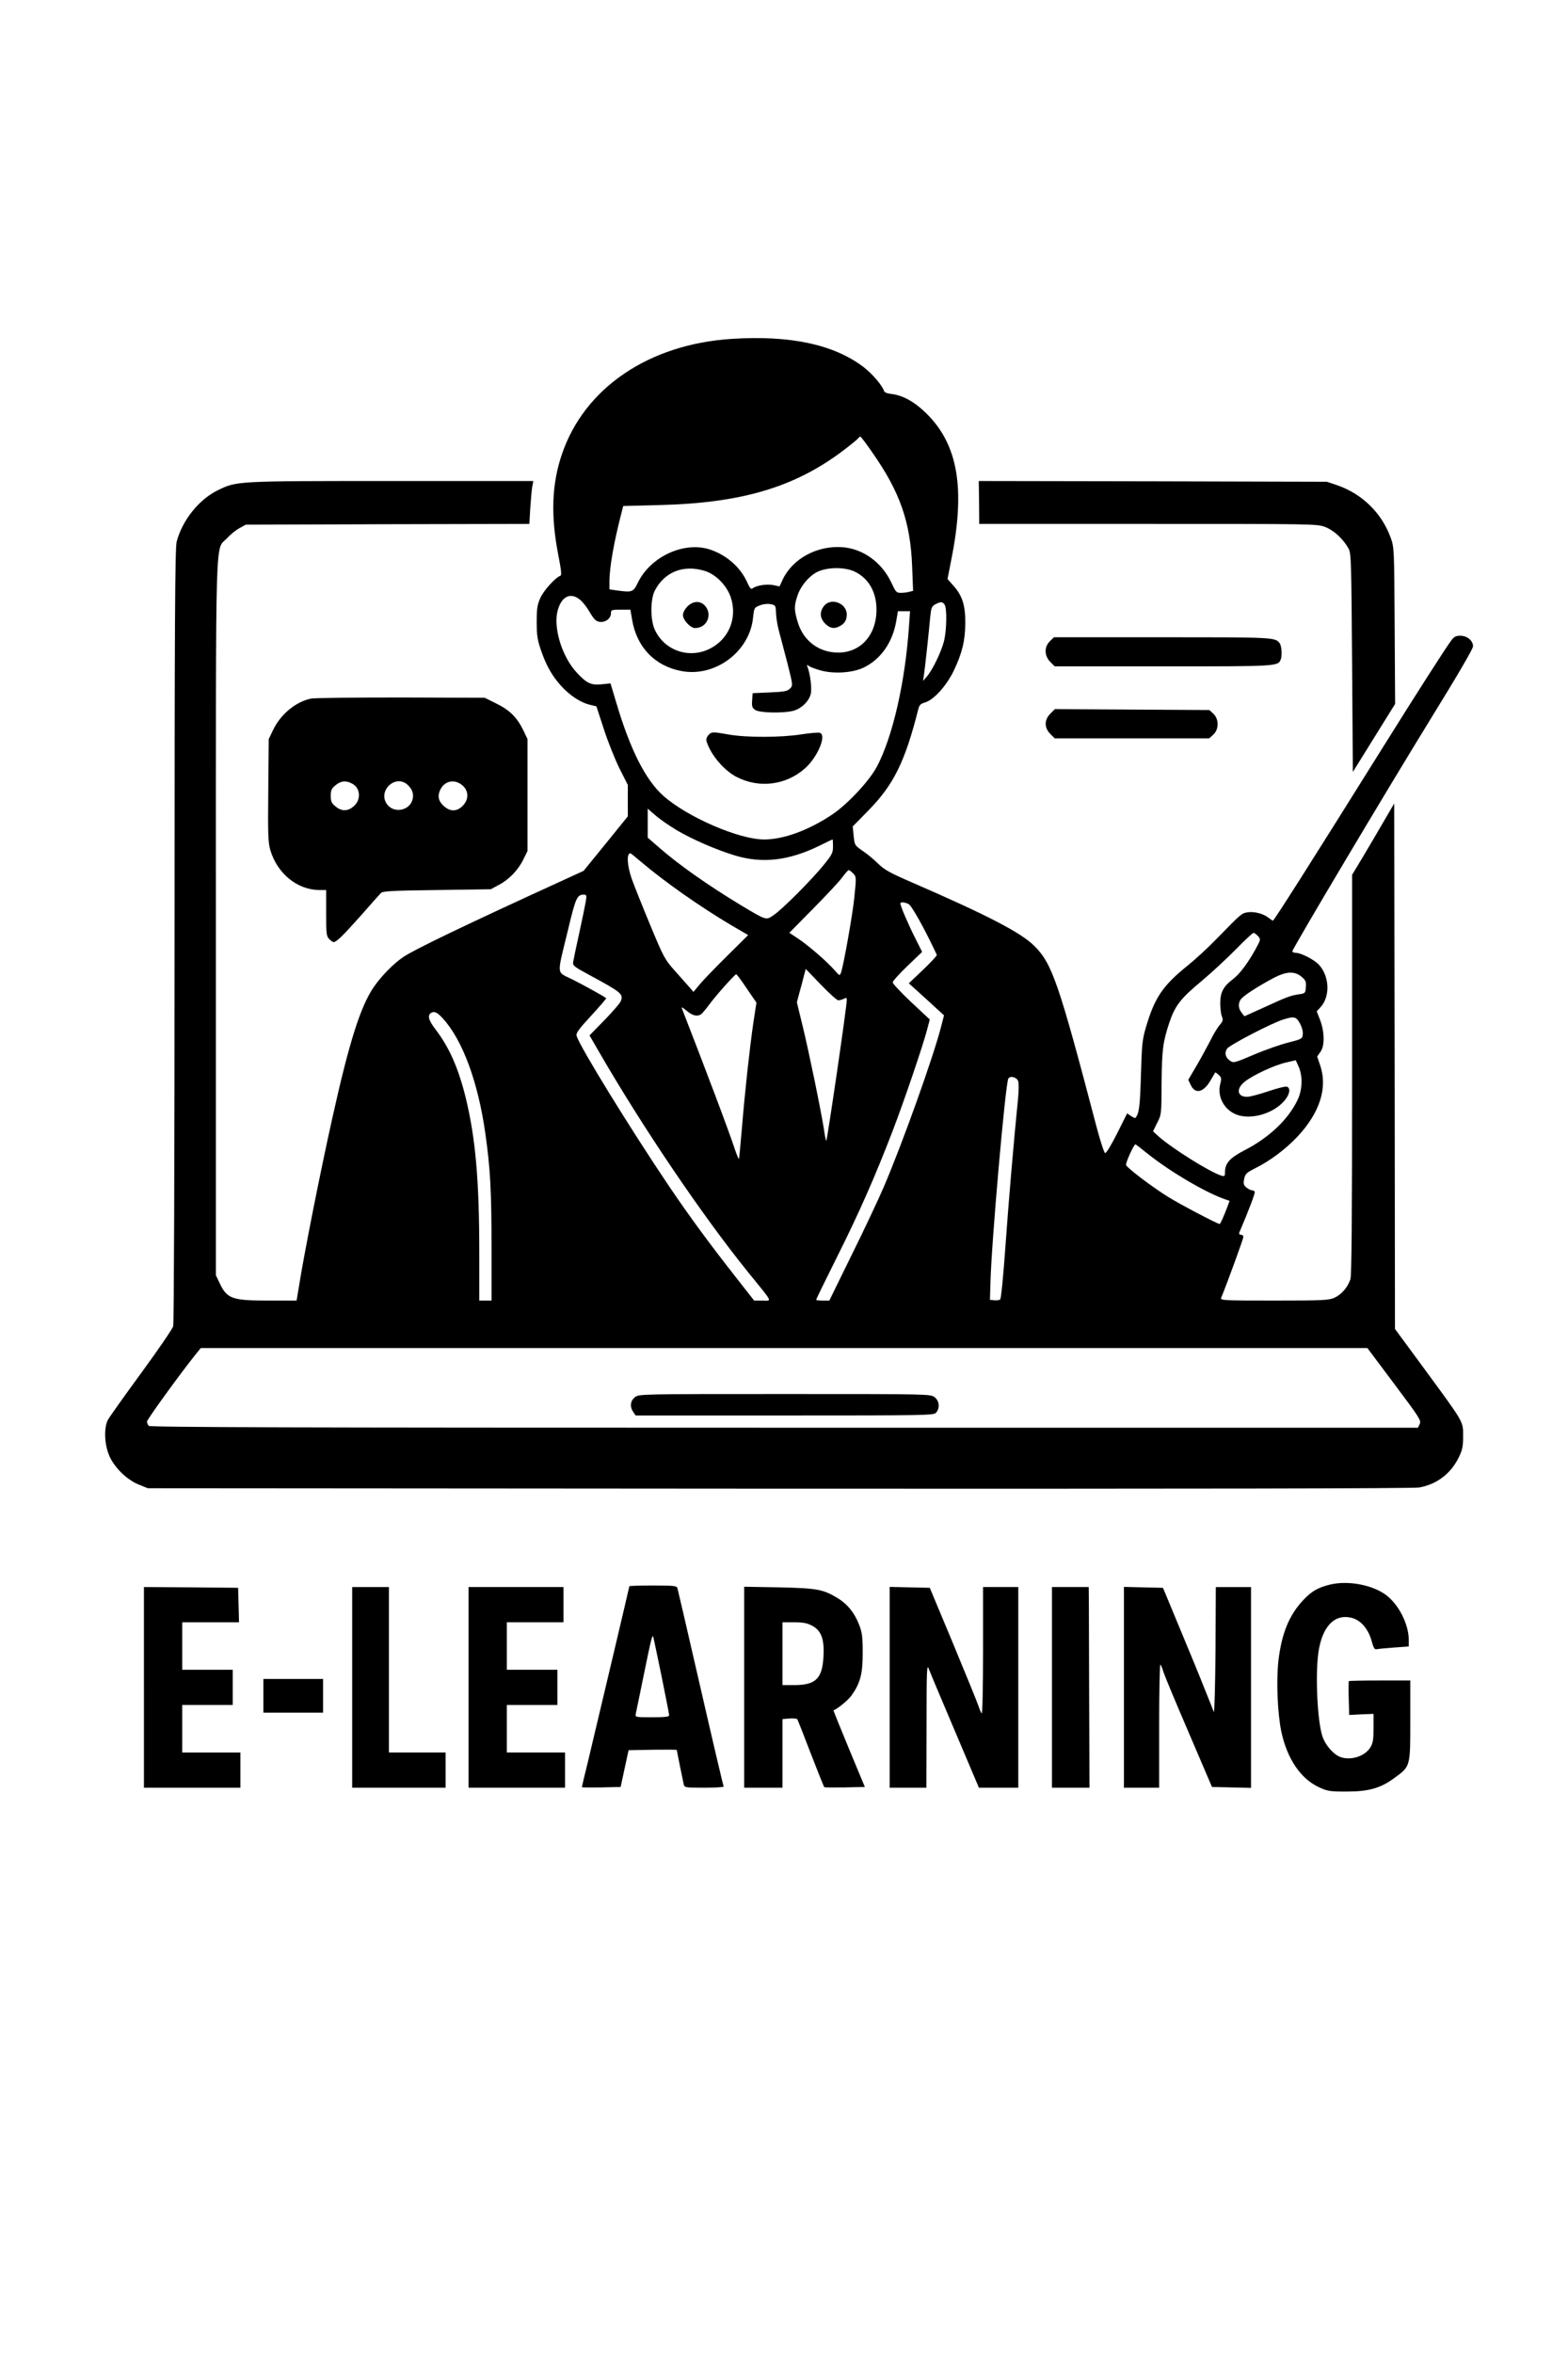 <?xml version="1.0" standalone="no"?>
<!DOCTYPE svg PUBLIC "-//W3C//DTD SVG 20010904//EN"
 "http://www.w3.org/TR/2001/REC-SVG-20010904/DTD/svg10.dtd">
<svg version="1.0" xmlns="http://www.w3.org/2000/svg"
 width="1024pt" height="1536pt" viewBox="0 0 1024 1536"
 preserveAspectRatio="xMidYMid meet">

<g transform="translate(0,1536) scale(0.1,-0.1)"
fill="#000000" stroke="none">
<path d="M4781 13148 c-543 -34 -964 -320 -1111 -752 -67 -195 -74 -403 -24
-659 20 -103 23 -132 13 -136 -31 -10 -109 -96 -130 -144 -20 -44 -24 -68 -24
-157 0 -88 5 -118 28 -185 34 -99 71 -165 131 -232 55 -61 125 -108 186 -123
l45 -11 48 -147 c26 -81 72 -196 102 -257 l55 -109 0 -103 0 -102 -144 -178
-145 -178 -118 -54 c-663 -303 -984 -458 -1059 -508 -66 -45 -143 -124 -193
-196 -87 -127 -161 -361 -271 -857 -79 -354 -187 -899 -220 -1112 l-13 -78
-184 0 c-238 0 -271 12 -319 115 l-24 50 0 2331 c0 2609 -6 2395 73 2481 22
24 59 54 82 66 l40 22 926 3 926 2 6 103 c4 56 9 119 13 140 l7 37 -929 0
c-1021 0 -1007 0 -1133 -61 -122 -60 -230 -195 -267 -334 -11 -41 -14 -497
-14 -2570 0 -1526 -4 -2533 -9 -2553 -5 -17 -99 -155 -209 -305 -110 -150
-208 -288 -218 -307 -25 -50 -23 -149 6 -224 30 -79 116 -165 196 -197 l59
-24 4125 -3 c2738 -1 4143 1 4179 8 115 21 205 90 257 195 25 51 29 72 29 140
0 98 9 82 -250 435 l-195 265 -2 1715 -3 1715 -70 -120 c-38 -66 -100 -171
-137 -233 l-68 -113 0 -1303 c0 -947 -3 -1312 -11 -1337 -18 -53 -58 -99 -103
-120 -38 -17 -71 -19 -395 -19 -332 0 -353 1 -346 18 40 97 145 386 145 397 0
8 -7 15 -16 15 -9 0 -14 5 -11 13 64 150 106 261 101 268 -3 5 -11 9 -18 9 -8
0 -24 8 -36 18 -18 15 -21 24 -15 55 7 34 14 41 69 69 103 51 204 128 283 212
143 155 194 316 145 460 l-20 59 21 30 c29 38 28 130 -2 209 l-22 56 24 26
c66 71 60 204 -11 280 -31 32 -116 76 -149 76 -13 0 -23 5 -23 10 0 17 619
1056 908 1525 171 277 272 450 272 466 0 37 -39 69 -83 69 -29 0 -41 -6 -60
-32 -36 -48 -222 -338 -450 -703 -469 -751 -707 -1125 -714 -1125 -3 0 -16 9
-30 20 -35 27 -96 42 -139 34 -37 -7 -40 -10 -199 -173 -55 -57 -141 -136
-191 -176 -160 -129 -213 -207 -270 -400 -24 -81 -27 -112 -33 -315 -6 -207
-12 -249 -36 -278 -2 -2 -15 4 -29 13 l-25 17 -66 -132 c-38 -75 -71 -130 -78
-127 -6 2 -31 77 -55 168 -248 945 -291 1069 -407 1184 -87 87 -305 200 -791
411 -150 65 -187 85 -229 126 -27 27 -73 65 -102 84 -51 36 -52 37 -58 98 l-6
61 98 100 c169 171 243 321 330 665 7 28 15 36 43 44 57 16 141 109 188 206
55 115 75 196 76 310 1 116 -18 179 -75 244 l-41 46 25 128 c92 460 44 746
-158 948 -77 78 -157 123 -231 132 -30 3 -48 10 -51 21 -14 39 -79 114 -136
157 -194 146 -477 206 -856 182z m916 -742 c181 -259 249 -453 260 -747 l6
-156 -24 -6 c-13 -4 -38 -7 -56 -7 -29 0 -33 5 -61 65 -63 134 -185 223 -321
233 -166 12 -325 -75 -390 -212 l-20 -44 -43 9 c-43 8 -111 -3 -135 -23 -8 -6
-17 4 -32 38 -44 99 -131 177 -239 215 -168 59 -392 -41 -476 -214 -31 -63
-36 -65 -140 -51 l-46 7 0 50 c0 95 30 263 81 458 l9 36 237 6 c531 13 877
115 1189 348 50 37 96 75 104 83 7 9 15 16 19 16 3 0 39 -47 78 -104z m-110
-780 c88 -45 137 -133 137 -246 0 -165 -103 -280 -250 -280 -124 0 -226 75
-263 195 -25 81 -26 107 -4 174 18 58 66 119 118 151 64 39 193 42 262 6z
m-987 8 c75 -22 149 -98 174 -178 42 -134 -16 -271 -141 -332 -135 -66 -295
-10 -357 126 -30 65 -29 199 1 256 64 121 185 169 323 128z m-811 -190 c17
-14 43 -47 58 -73 14 -25 33 -52 41 -58 37 -31 102 -3 102 44 0 22 4 23 64 23
l63 0 11 -65 c30 -180 149 -304 325 -336 219 -40 443 128 465 349 7 65 8 66
44 80 22 9 51 12 70 8 33 -6 34 -8 36 -59 1 -29 9 -78 17 -108 8 -30 33 -124
55 -209 39 -154 39 -155 19 -175 -16 -17 -37 -21 -132 -25 l-112 -5 -3 -47
c-3 -40 0 -49 21 -63 30 -19 183 -22 248 -5 55 15 105 65 115 115 6 36 -5 126
-22 170 -6 17 -5 18 7 8 8 -6 41 -19 73 -28 88 -26 215 -18 288 18 111 54 187
164 211 302 l11 65 39 0 40 0 -7 -102 c-25 -362 -106 -717 -209 -912 -49 -93
-192 -246 -292 -313 -154 -103 -318 -163 -445 -163 -165 0 -505 148 -659 286
-116 104 -215 300 -306 606 l-38 127 -57 -6 c-70 -7 -98 6 -163 76 -93 99
-151 280 -128 393 22 102 85 137 150 82z m2381 -33 c15 -29 12 -168 -5 -236
-18 -71 -75 -188 -111 -230 l-26 -30 6 40 c7 46 32 276 41 378 6 59 10 69 33
82 36 19 49 18 62 -4z m-1753 -1469 c103 -61 261 -130 388 -168 177 -52 348
-32 548 66 44 22 82 40 84 40 2 0 3 -21 3 -46 0 -41 -6 -53 -62 -122 -79 -97
-269 -288 -326 -326 -50 -34 -44 -36 -207 61 -219 132 -417 271 -547 386 l-68
59 0 95 0 94 50 -43 c27 -24 89 -67 137 -96z m-234 -205 c158 -134 386 -294
593 -417 l110 -64 -142 -141 c-78 -77 -158 -160 -178 -185 l-37 -45 -27 31
c-15 17 -58 65 -95 107 -65 73 -72 85 -161 299 -51 123 -105 258 -120 300 -31
89 -35 168 -9 168 2 0 32 -24 66 -53z m1387 -77 c23 -23 23 -25 9 -161 -10
-104 -71 -447 -87 -489 -8 -21 -9 -21 -42 17 -49 56 -167 158 -235 204 l-60
40 155 157 c85 86 171 178 190 204 19 26 38 48 43 48 4 0 16 -9 27 -20z
m-1744 -182 c-4 -24 -23 -117 -43 -208 -20 -91 -38 -176 -40 -190 -4 -23 6
-31 114 -89 203 -110 215 -120 197 -167 -5 -13 -53 -68 -106 -123 l-98 -100
56 -97 c288 -499 681 -1080 983 -1453 164 -202 153 -181 90 -181 l-54 0 -116
148 c-172 219 -302 395 -442 602 -250 371 -580 906 -601 977 -6 18 11 42 95
133 56 61 100 112 98 114 -20 15 -143 83 -218 121 -110 55 -106 16 -33 319 51
214 60 236 105 236 17 0 19 -5 13 -42z m2107 -19 c20 -9 104 -159 185 -332 2
-5 -38 -48 -89 -97 l-94 -89 70 -63 c39 -35 90 -82 115 -105 l45 -41 -19 -74
c-51 -199 -253 -763 -373 -1043 -35 -82 -130 -284 -211 -447 l-146 -298 -43 0
c-24 0 -43 2 -43 5 0 4 62 131 138 283 146 292 247 522 361 818 75 195 199
560 226 664 l17 65 -121 113 c-67 63 -121 121 -121 129 0 8 43 57 96 107 l96
92 -45 90 c-46 91 -97 210 -97 226 0 11 25 10 53 -3z m2283 -210 c18 -20 18
-22 -17 -86 -52 -94 -105 -164 -151 -198 -58 -44 -79 -83 -79 -152 0 -32 4
-71 10 -86 10 -25 8 -33 -15 -60 -14 -16 -43 -65 -64 -108 -22 -42 -62 -116
-90 -163 l-50 -85 17 -35 c29 -61 84 -47 129 32 15 26 29 49 30 51 2 1 12 -5
23 -16 18 -16 19 -24 10 -59 -21 -83 25 -168 106 -200 93 -35 235 4 309 86 38
42 47 86 21 96 -9 4 -64 -10 -123 -30 -59 -20 -121 -36 -138 -36 -65 0 -73 53
-15 99 54 43 194 108 269 125 l64 15 19 -42 c27 -61 25 -149 -6 -215 -59 -127
-186 -248 -346 -330 -98 -51 -129 -85 -129 -145 0 -25 -3 -27 -22 -22 -74 22
-320 176 -411 256 l-37 34 27 55 c28 54 28 57 29 260 2 215 8 266 50 393 37
111 74 159 209 271 66 55 167 149 225 208 58 59 110 108 116 108 6 0 19 -9 30
-21z m-2741 -419 c9 0 25 5 36 10 16 9 19 7 19 -8 0 -43 -127 -912 -134 -919
-2 -2 -9 31 -15 74 -21 132 -99 510 -139 674 l-38 156 17 64 c10 35 23 84 29
109 l12 45 99 -103 c54 -56 105 -102 114 -102z m3025 154 c27 -23 31 -32 28
-68 -3 -40 -4 -41 -48 -47 -55 -9 -72 -15 -229 -87 l-124 -56 -18 23 c-26 31
-24 73 4 98 29 27 116 82 201 127 86 46 140 48 186 10z m-3623 -77 l63 -92
-20 -130 c-24 -166 -55 -447 -75 -690 -9 -104 -17 -194 -19 -200 -1 -5 -13 22
-26 60 -37 115 -206 561 -348 925 -3 8 11 0 31 -17 37 -32 69 -41 94 -25 7 4
31 32 53 62 49 66 169 200 178 200 4 0 35 -42 69 -93z m-1986 -194 c129 -140
230 -413 278 -748 33 -231 41 -379 41 -746 l0 -349 -40 0 -40 0 0 308 c0 476
-24 751 -89 1018 -48 193 -106 325 -198 446 -46 60 -53 91 -26 107 21 11 39 2
74 -36z m5598 -33 c13 -24 21 -52 19 -71 -3 -30 -5 -32 -96 -55 -51 -13 -152
-48 -224 -79 -122 -52 -132 -55 -153 -41 -32 21 -40 52 -22 80 16 24 291 167
368 191 71 22 83 19 108 -25z m-1839 -380 c4 -14 3 -61 -1 -105 -29 -289 -63
-687 -83 -973 -13 -184 -28 -338 -34 -344 -5 -5 -22 -8 -38 -6 l-29 3 3 105
c6 261 98 1309 117 1339 13 22 58 8 65 -19z m847 -473 c144 -115 373 -250 501
-295 l32 -11 -14 -38 c-23 -61 -46 -113 -51 -113 -14 0 -258 128 -335 176
-101 62 -269 189 -276 209 -5 12 51 135 61 135 2 0 39 -28 82 -63z m1609
-1502 c164 -219 176 -237 166 -260 l-12 -25 -4138 0 c-3205 0 -4141 3 -4150
12 -7 7 -12 19 -12 28 0 14 214 309 317 438 l34 42 3810 0 3809 0 176 -235z"/>
<path d="M5381 11404 c-30 -38 -27 -80 8 -115 31 -31 59 -36 94 -17 33 17 46
39 47 76 0 75 -104 114 -149 56z"/>
<path d="M4489 11401 c-17 -18 -29 -40 -29 -56 0 -32 49 -85 79 -85 80 0 118
93 61 150 -30 30 -76 26 -111 -9z"/>
<path d="M4626 10561 c-12 -14 -16 -27 -11 -43 28 -87 114 -189 198 -231 147
-75 323 -52 446 59 81 73 140 214 96 230 -9 4 -64 -1 -123 -10 -135 -21 -358
-21 -472 -1 -108 19 -113 19 -134 -4z"/>
<path d="M4146 6239 c-30 -24 -34 -63 -10 -97 l15 -22 973 0 c930 0 974 1 989
18 26 29 22 77 -9 101 -27 21 -31 21 -979 21 -948 0 -952 0 -979 -21z"/>
<path d="M6394 12080 l1 -140 1102 0 c1084 0 1103 0 1157 -20 57 -22 118 -78
153 -141 17 -32 18 -80 23 -746 l5 -712 138 222 138 222 -3 510 c-3 505 -3
511 -26 575 -58 161 -187 287 -351 343 l-66 22 -1136 3 -1137 2 2 -140z"/>
<path d="M6856 11174 c-38 -38 -36 -95 3 -135 l29 -29 707 0 c748 0 751 0 769
45 10 27 6 89 -7 106 -30 39 -36 39 -765 39 l-709 0 -27 -26z"/>
<path d="M2032 10800 c-102 -21 -201 -104 -250 -208 l-27 -57 -3 -333 c-3
-285 -1 -342 13 -390 45 -154 177 -262 322 -262 l43 0 0 -150 c0 -137 2 -152
20 -170 11 -11 23 -20 28 -20 19 0 60 40 174 168 66 75 127 144 135 152 11 13
70 16 366 20 l352 5 50 27 c68 35 128 97 162 166 l28 57 0 365 0 365 -26 55
c-41 85 -90 135 -177 177 l-76 38 -545 2 c-301 0 -565 -3 -589 -7z m267 -555
c56 -28 61 -107 9 -150 -38 -32 -78 -32 -117 1 -26 21 -31 33 -31 69 0 36 5
48 31 69 35 29 67 33 108 11z m364 -9 c33 -31 43 -68 27 -107 -26 -63 -118
-76 -160 -22 -69 87 52 204 133 129z m356 -2 c43 -36 44 -93 2 -135 -37 -37
-79 -38 -119 -4 -38 32 -47 67 -27 109 28 59 93 73 144 30z"/>
<path d="M6859 10701 c-40 -41 -40 -91 0 -132 l29 -29 505 0 504 0 27 25 c37
34 37 101 0 136 l-26 24 -504 3 -505 3 -30 -30z"/>
<path d="M8690 5017 c-81 -19 -123 -43 -177 -100 -94 -99 -143 -219 -164 -397
-15 -132 -6 -345 19 -465 38 -176 126 -306 244 -361 58 -27 72 -29 183 -29
144 0 222 22 313 90 103 75 102 71 102 374 l0 261 -198 0 c-109 0 -201 -2
-203 -4 -2 -2 -3 -53 -1 -113 l3 -108 80 4 79 3 0 -92 c0 -77 -4 -99 -21 -127
-35 -57 -123 -86 -192 -64 -47 16 -101 77 -121 137 -33 100 -47 400 -26 548
25 169 105 253 217 225 59 -15 108 -71 130 -149 12 -46 20 -59 32 -56 9 2 60
7 114 11 l97 7 0 43 c0 103 -67 234 -151 295 -90 65 -244 93 -359 67z"/>
<path d="M4110 5005 c0 -5 -204 -867 -269 -1139 -23 -92 -41 -170 -41 -172 0
-3 57 -3 127 -2 l126 3 26 120 26 120 158 3 c86 1 157 1 157 -2 0 -5 38 -192
45 -223 5 -22 9 -23 136 -23 72 0 128 4 125 8 -3 5 -71 294 -151 643 -80 349
-148 642 -151 652 -5 15 -21 17 -160 17 -85 0 -154 -2 -154 -5z m210 -585 c27
-134 50 -250 50 -257 0 -10 -28 -13 -111 -13 -110 0 -111 0 -107 23 3 12 26
126 52 252 49 240 56 267 62 250 2 -5 26 -120 54 -255z"/>
<path d="M940 4345 l0 -655 315 0 315 0 0 115 0 115 -190 0 -190 0 0 155 0
155 165 0 165 0 0 115 0 115 -165 0 -165 0 0 155 0 155 185 0 186 0 -3 113 -3
112 -307 3 -308 2 0 -655z"/>
<path d="M2300 4345 l0 -655 305 0 305 0 0 115 0 115 -185 0 -185 0 0 540 0
540 -120 0 -120 0 0 -655z"/>
<path d="M3060 4345 l0 -655 315 0 315 0 0 115 0 115 -190 0 -190 0 0 155 0
155 165 0 165 0 0 115 0 115 -165 0 -165 0 0 155 0 155 185 0 185 0 0 115 0
115 -310 0 -310 0 0 -655z"/>
<path d="M4860 4346 l0 -656 125 0 125 0 0 224 0 224 46 4 c25 2 48 -1 51 -5
3 -5 43 -106 88 -224 46 -118 85 -217 88 -219 2 -3 63 -3 135 -2 l130 3 -104
250 c-57 137 -102 250 -101 250 30 12 94 65 117 96 58 81 74 140 74 279 0 106
-4 134 -23 183 -31 80 -77 136 -141 175 -97 58 -132 64 -382 70 l-228 4 0
-656z m441 403 c61 -31 83 -86 77 -199 -7 -147 -50 -190 -190 -190 l-78 0 0
205 0 205 75 0 c57 0 86 -5 116 -21z"/>
<path d="M5810 4345 l0 -655 120 0 120 0 1 408 c0 367 2 403 15 367 8 -22 85
-205 171 -407 l156 -368 129 0 128 0 0 655 0 655 -115 0 -115 0 0 -417 c0
-240 -4 -413 -9 -408 -5 6 -14 27 -21 49 -7 21 -81 203 -165 405 l-153 366
-131 3 -131 3 0 -656z"/>
<path d="M6870 4345 l0 -655 123 0 122 0 -2 547 c-1 302 -2 596 -2 656 l-1
107 -120 0 -120 0 0 -655z"/>
<path d="M7340 4345 l0 -655 115 0 115 0 0 407 c0 224 4 403 8 397 5 -5 14
-27 20 -49 7 -22 81 -200 165 -395 l152 -355 128 -3 127 -3 0 656 0 655 -115
0 -115 0 -2 -417 c-2 -230 -7 -409 -11 -398 -4 11 -31 79 -60 150 -28 72 -101
249 -162 395 l-110 265 -128 3 -127 3 0 -656z"/>
<path d="M1720 4290 l0 -110 195 0 195 0 0 110 0 110 -195 0 -195 0 0 -110z"/>
</g>
</svg>
